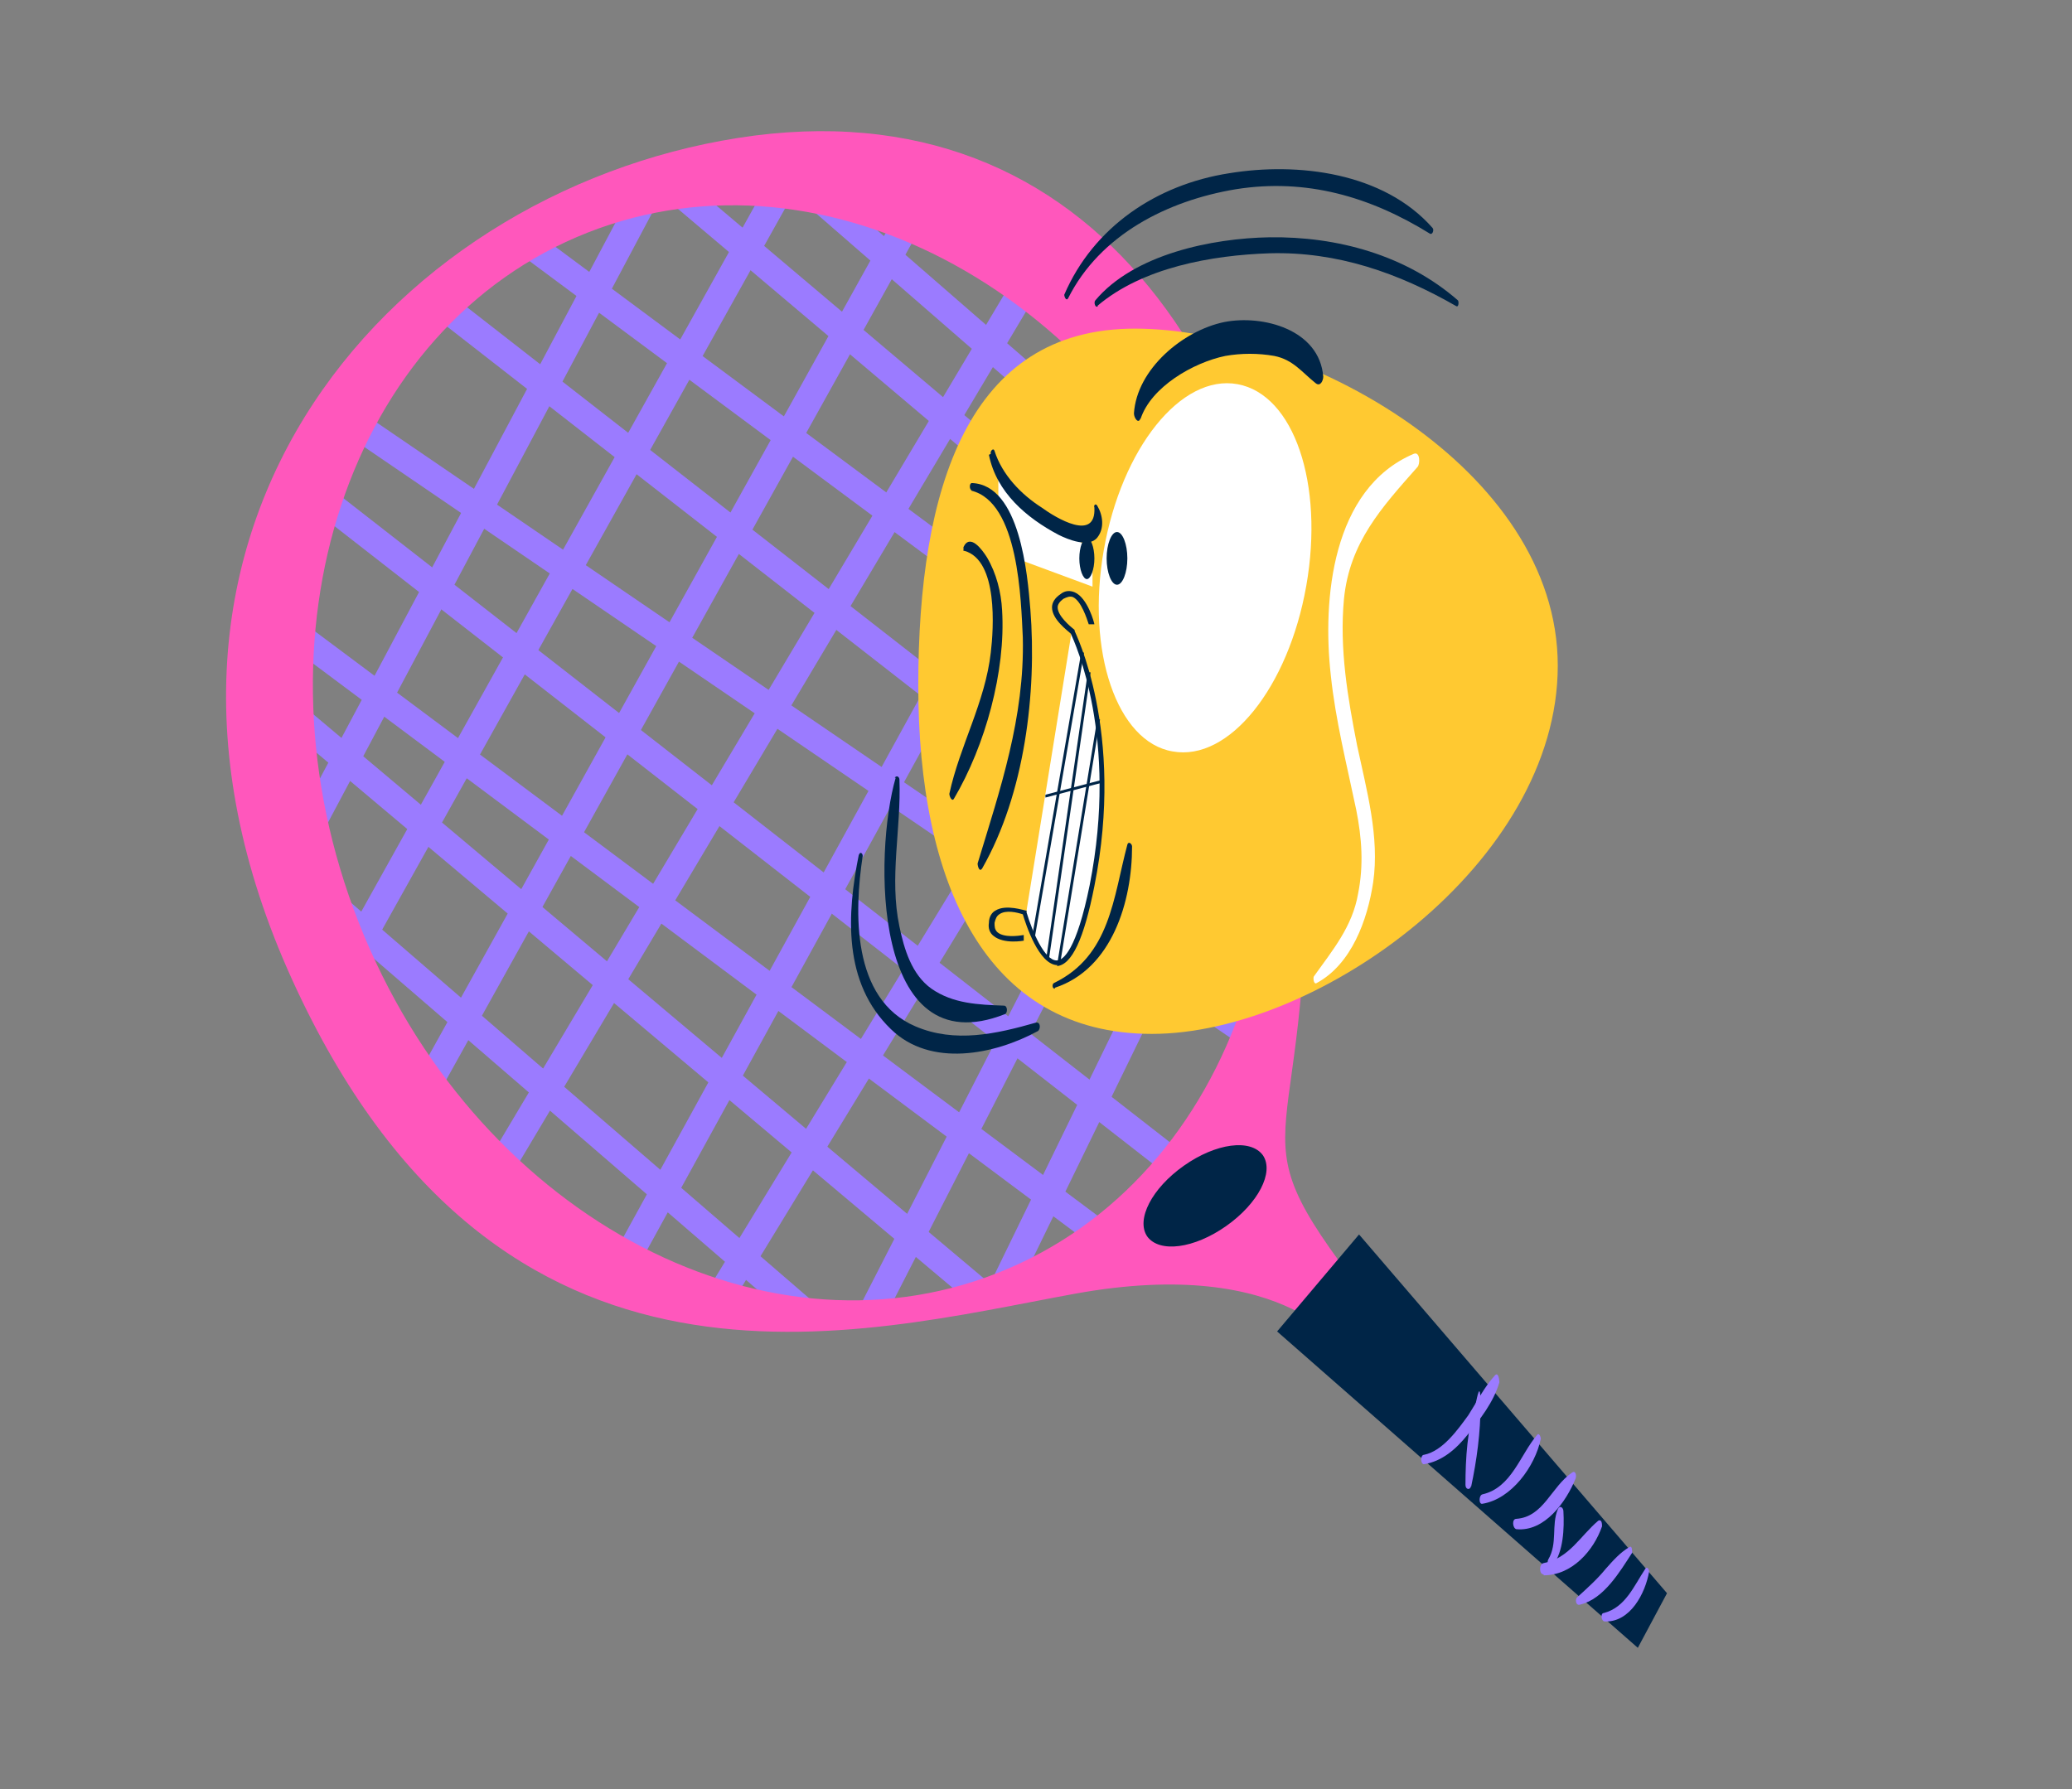 <?xml version="1.0" encoding="UTF-8"?>
<svg xmlns="http://www.w3.org/2000/svg" version="1.1" viewBox="0 0 220 190">
  <rect x="0" y="0" width="220" height="190" fill="#808080" stroke="none"/>
  <defs>
    <style>
      .cls-1 {
        fill: #9b7bff;
      }

      .cls-2 {
        fill: #fff;
      }

      .cls-3 {
        fill: #ffc931;
      }

      .cls-4 {
        fill: #ff57bc;
      }

      .cls-5 {
        fill: #002547;
      }
    </style>
  </defs>
  <!-- Generator: Adobe Illustrator 28.6.0, SVG Export Plug-In . SVG Version: 1.2.0 Build 709)  -->
  <g>
    <g id="Capa_1">
      <path class="cls-1" d="M67.5,19.6L30.5,89.2l2.6,1.4L70.1,21l-2.6-1.4Z"/>
      <path class="cls-1" d="M82.9,16.9l-47.6,85.4,2.5,1.4L85.5,18.3l-2.5-1.4Z"/>
      <path class="cls-1" d="M96.9,19.6l-53.2,95.8,2.5,1.4L99.5,21l-2.5-1.4Z"/>
      <path class="cls-1" d="M107.5,29.8l-56.4,94.7,2.5,1.5L110,31.3l-2.5-1.5Z"/>
      <path class="cls-1" d="M117.8,37.4l-53.6,97.6,2.5,1.4,53.6-97.6-2.5-1.4Z"/>
      <path class="cls-1" d="M127.6,51l-52.7,86.4,2.5,1.5,52.7-86.4-2.5-1.5Z"/>
      <path class="cls-1" d="M132.1,59l-41.1,80.3,2.6,1.3,41.1-80.3-2.6-1.3Z"/>
      <path class="cls-1" d="M135,75l-30.4,62.4,2.6,1.3,30.4-62.4-2.6-1.3Z"/>
      <path class="cls-1" d="M33.6,92.7l-1.9,2.2,53.5,46.2,1.9-2.2-53.5-46.2Z"/>
      <path class="cls-1" d="M29.4,72.6l-1.9,2.2,75.7,63.7,1.9-2.2L29.4,72.6Z"/>
      <path class="cls-1" d="M29.9,64.4l-1.7,2.3,87.7,65.5,1.7-2.3L29.9,64.4Z"/>
      <path class="cls-1" d="M33.5,50.6l-1.8,2.3,94.3,73.5,1.8-2.3L33.5,50.6Z"/>
      <path class="cls-1" d="M37.4,43.1l-1.6,2.4,97.6,66.6,1.6-2.4L37.4,43.1Z"/>
      <path class="cls-1" d="M47.5,31l-1.8,2.3,89.8,70,1.8-2.3L47.5,31Z"/>
      <path class="cls-1" d="M56,24l-1.7,2.3,81.2,60.3,1.7-2.3L56,24Z"/>
      <path class="cls-1" d="M71.3,17.8l-1.9,2.2,66,55.8,1.9-2.2L71.3,17.8Z"/>
      <path class="cls-1" d="M87.1,19.2l-1.9,2.2,45.3,39.4,1.9-2.2-45.3-39.4Z"/>
      <path class="cls-4" d="M138.7,83.5c-1.4-41.3-21.1-73.9-58.6-69.1C42.6,19.3,9,55.6,31,104c22,48.4,60.1,37.6,83.1,33.4,23-4.2,29,6.4,29,6.4l1.7-6.4c-15.1-19.5-4.8-12.5-6.2-53.8h0ZM105.9,135.2c-25.4,10-55.8-6.7-67.8-37.2-12-30.5-1.1-63.3,24.3-73.3,25.4-10,55.8,6.7,67.8,37.2,12,30.5,1.1,63.3-24.3,73.3h0Z"/>
      <path class="cls-5" d="M135.6,141.4l8.7-10.3,32.7,38.1-3.1,5.8-38.3-33.6Z"/>
      <path class="cls-5" d="M134.1,122.7c1.2,1.8-.5,5.1-3.9,7.5-3.4,2.4-7.1,2.9-8.4,1.1-1.2-1.8.5-5.1,3.9-7.5,3.4-2.4,7.1-2.9,8.4-1.1h0Z"/>
      <path class="cls-1" d="M151.2,155.5c1.9-.3,3.4-1.6,4.6-3.1,1.3-1.6,2.8-3.5,3.4-5.6,0-.2-.1-1.2-.5-.7-1.1,1.2-1.9,2.8-2.8,4.2-1.1,1.5-2.7,3.8-4.7,4.2-.4,0-.4,1,0,1h0Z"/>
      <path class="cls-1" d="M156.2,157.9c.6-2.8,1-5.8,1-8.7s-.4-.6-.5-.2c-.9,2.7-1.1,5.9-1.1,8.7,0,.5.5.6.6.1Z"/>
      <path class="cls-1" d="M157.4,159.7c3.1-.5,5.6-4,6.2-6.9,0-.2-.2-.7-.4-.4-1.8,2.1-2.7,5.6-5.8,6.3-.4.1-.4,1.1,0,1h0Z"/>
      <path class="cls-1" d="M161,162.4c3,.3,5.3-2.9,6.3-5.4.1-.3,0-.9-.4-.6-2.2,1.5-3,4.7-5.9,4.9-.5,0-.4,1,0,1.1Z"/>
      <path class="cls-1" d="M164.9,166.2c1.1-1.4,1.2-3.9,1.1-5.7,0-.4-.4-.7-.6-.2-.7,1.7,0,3.6-1,5.3-.2.3,0,1.2.5.7h0Z"/>
      <path class="cls-1" d="M163.9,167.3c3,0,5.3-2.6,6.2-5.2,0-.2,0-.8-.4-.6-1.9,1.6-3.1,4-5.8,4.5-.5.1-.5,1.2,0,1.2h0Z"/>
      <path class="cls-1" d="M167.8,170.4c2.5-.6,4.2-3.5,5.5-5.5,0-.2,0-.8-.3-.6-1,.6-1.7,1.4-2.5,2.3-.9,1.1-1.9,2-3,3-.3.2-.2,1,.3.8h0Z"/>
      <path class="cls-1" d="M170.4,172.2c2.7.1,4.3-3,4.7-5.3,0-.2-.2-.6-.4-.3-1.2,1.8-2.1,4.1-4.4,4.7-.4,0-.3.9.1.9h0Z"/>
      <path class="cls-3" d="M165.4,70.7c0,20.9-25.4,39.1-43.1,39.1s-24.8-16-24.8-37,5.3-37.9,23-37.9,44.9,14.8,44.9,35.8h0Z"/>
      <path class="cls-2" d="M106,50.4l10,8.2v3.7l-10-3.7v-8.2Z"/>
      <path class="cls-2" d="M138.7,62.2c-1.9,10.8-8.2,18.7-14.2,17.6-5.9-1-9.2-10.6-7.3-21.4,1.9-10.8,8.2-18.7,14.2-17.6s9.2,10.6,7.3,21.4h0Z"/>
      <path class="cls-2" d="M139.8,104.4c3.7-2,5.4-6.7,6-10.7.7-4.8-.7-9.8-1.7-14.5-1-5.1-1.9-10.3-1.4-15.6.6-6,4-9.7,7.8-14,.3-.3.3-1.7-.4-1.4-8.7,3.7-9.7,15.5-8.8,23.5.5,4.8,1.7,9.5,2.7,14.3.6,3,.8,5.9.2,8.9-.6,3.5-2.7,6-4.7,8.8-.1.2,0,.9.3.7h0Z"/>
      <path class="cls-2" d="M116,94c-3,15-6.5,5.3-7.1,3.3l4.9-30.3c.1,0,.2.2.2.2,0,0,5.4,10.3,2,26.9h0Z"/>
      <path class="cls-5" d="M112.3,102.5c-2,0-3.4-4.4-3.7-5.4-.6-.2-1.8-.5-2.5,0-.3.2-.4.5-.5.9,0,.4,0,.7.3,1,.7.6,2.2.4,2.8.3v.6s-2.1.4-3.2-.5c-.4-.3-.6-.8-.5-1.4,0-.6.3-1.1.7-1.3,1.1-.7,3.1,0,3.2,0h.1c0,0,0,.2,0,.2.6,2,1.9,5.1,3.2,5.1h0c.7,0,2.1-1.1,3.5-8,3.1-15.7-1.6-25.8-2-26.7-.3-.3-2-1.5-2-2.8,0-.5.3-1,.9-1.4.5-.4,1-.4,1.5-.2,1.4.6,2.1,3.3,2.1,3.4h-.6c-.2-.6-.8-2.5-1.7-2.9-.3-.1-.6,0-1,.2-.4.3-.6.6-.6.9,0,.9,1.3,2,1.8,2.4h0s0,.1,0,.1c0,.1,5.4,10.6,2.1,27.1-1.1,5.6-2.4,8.4-4,8.5h0Z"/>
      <path class="cls-5" d="M111,84.7v-.3c0,0,6.1-1.6,6.1-1.6v.3c0,0-6.1,1.6-6.1,1.6Z"/>
      <path class="cls-5" d="M109.9,99.4h-.3s5.2-30.1,5.2-30.1h.3c0,0-5.2,30.1-5.2,30.1Z"/>
      <path class="cls-5" d="M111.4,101.7h-.3s4.4-30.3,4.4-30.3h.3s-4.4,30.3-4.4,30.3Z"/>
      <path class="cls-5" d="M116.5,76.4l-4.2,25.7h.3s4.2-25.7,4.2-25.7h-.3Z"/>
      <path class="cls-5" d="M112,104.9c6.1-2,8.2-9.2,8.2-15,0-.3-.4-.6-.5-.2-1.5,5.6-1.8,11.8-7.8,14.7-.2.1-.2.6.1.6h0Z"/>
      <path class="cls-3" d="M103.1,51.7c3.6.1,5.1,7.7,5.4,10.1,1.6,9.8-.6,21-4.5,30.1"/>
      <path class="cls-5" d="M103.1,52.1c5.1,1.2,5.3,11.7,5.5,15.6.2,8.5-2.4,16.1-4.8,24,0,.3.2,1,.5.5,4.5-7.9,5.8-18.6,5.1-27.5-.3-3.7-1.1-13.2-6.2-13.4-.3,0-.3.7,0,.8Z"/>
      <path class="cls-5" d="M102.4,58.5c3.6,1,3.1,8.3,2.8,10.8-.6,5.3-3.3,9.9-4.4,15,0,.3.3.9.5.5,3.3-5.6,5.5-13.5,5.1-20-.1-1.9-.6-3.9-1.6-5.6-.5-.8-1.8-2.6-2.5-1.1,0,.1,0,.4,0,.4h0Z"/>
      <path class="cls-5" d="M119.7,59.3c0,1.5-.5,2.8-1.1,2.8s-1.1-1.3-1.1-2.8.5-2.8,1.1-2.8,1.1,1.3,1.1,2.8Z"/>
      <path class="cls-5" d="M116.2,59.3c0,1.2-.4,2.2-.8,2.2s-.8-1-.8-2.2.4-2.2.8-2.2.8,1,.8,2.2Z"/>
      <path class="cls-5" d="M105,48.3c.8,4,4,6.7,7.4,8.5,1,.5,3.2,1.4,4.1.3.8-1,.6-2.4,0-3.4-.2-.3-.4,0-.3.2.2,3.7-4.1,1.1-5.6,0-2.2-1.4-4.2-3.5-5-6-.1-.4-.5,0-.4.3Z"/>
      <path class="cls-5" d="M121.1,44.5c1.1-3.4,5.6-6,9-6.7,1.7-.3,3.5-.3,5.2,0,2,.4,2.9,1.7,4.4,2.9.5.4.8-.3.8-.7-.4-5-6.4-6.6-10.5-5.8-4.4.9-9.3,5-9.6,9.7,0,.5.5,1.2.7.5h0Z"/>
      <path class="cls-5" d="M116.5,32.5c4.8-4.1,12.2-5.4,18.3-5.6,7.2-.2,13.7,2.1,19.8,5.6.3.2.3-.5.2-.6-5.5-4.8-12.8-6.8-20-6.7-6.1.1-14.4,1.8-18.5,6.7-.2.2,0,.9.3.6h0Z"/>
      <path class="cls-5" d="M113.4,31.7c3.4-6.8,10.6-10.4,17.8-11.6,7.5-1.2,14.3.8,20.6,4.7.3.2.5-.4.3-.6-5.2-5.9-14.3-7-21.6-5.8-7.7,1.2-14.4,5.7-17.5,12.9,0,.2.2.7.4.4h0Z"/>
      <path class="cls-5" d="M95.1,82.6c-2.3,7.9-2.6,30.7,11.6,25.1.3-.1.3-.9-.1-.9-2.7-.1-5.4-.2-7.7-1.8-2.1-1.5-2.9-4.2-3.4-6.6-1.1-5.2.2-10.4,0-15.6,0-.3-.3-.5-.5-.2h0Z"/>
      <path class="cls-5" d="M91.2,90.7c-1.3,6.4-1.7,13.7,3.4,18.6,4.2,4.1,11,2.7,15.6.2.3-.2.3-1-.2-.9-4.2,1.2-8.6,2.2-12.8.4-6.8-2.9-6.5-12.2-5.6-18.1,0-.3-.3-.5-.4-.1h0Z"/>
    </g>
  </g>
</svg>